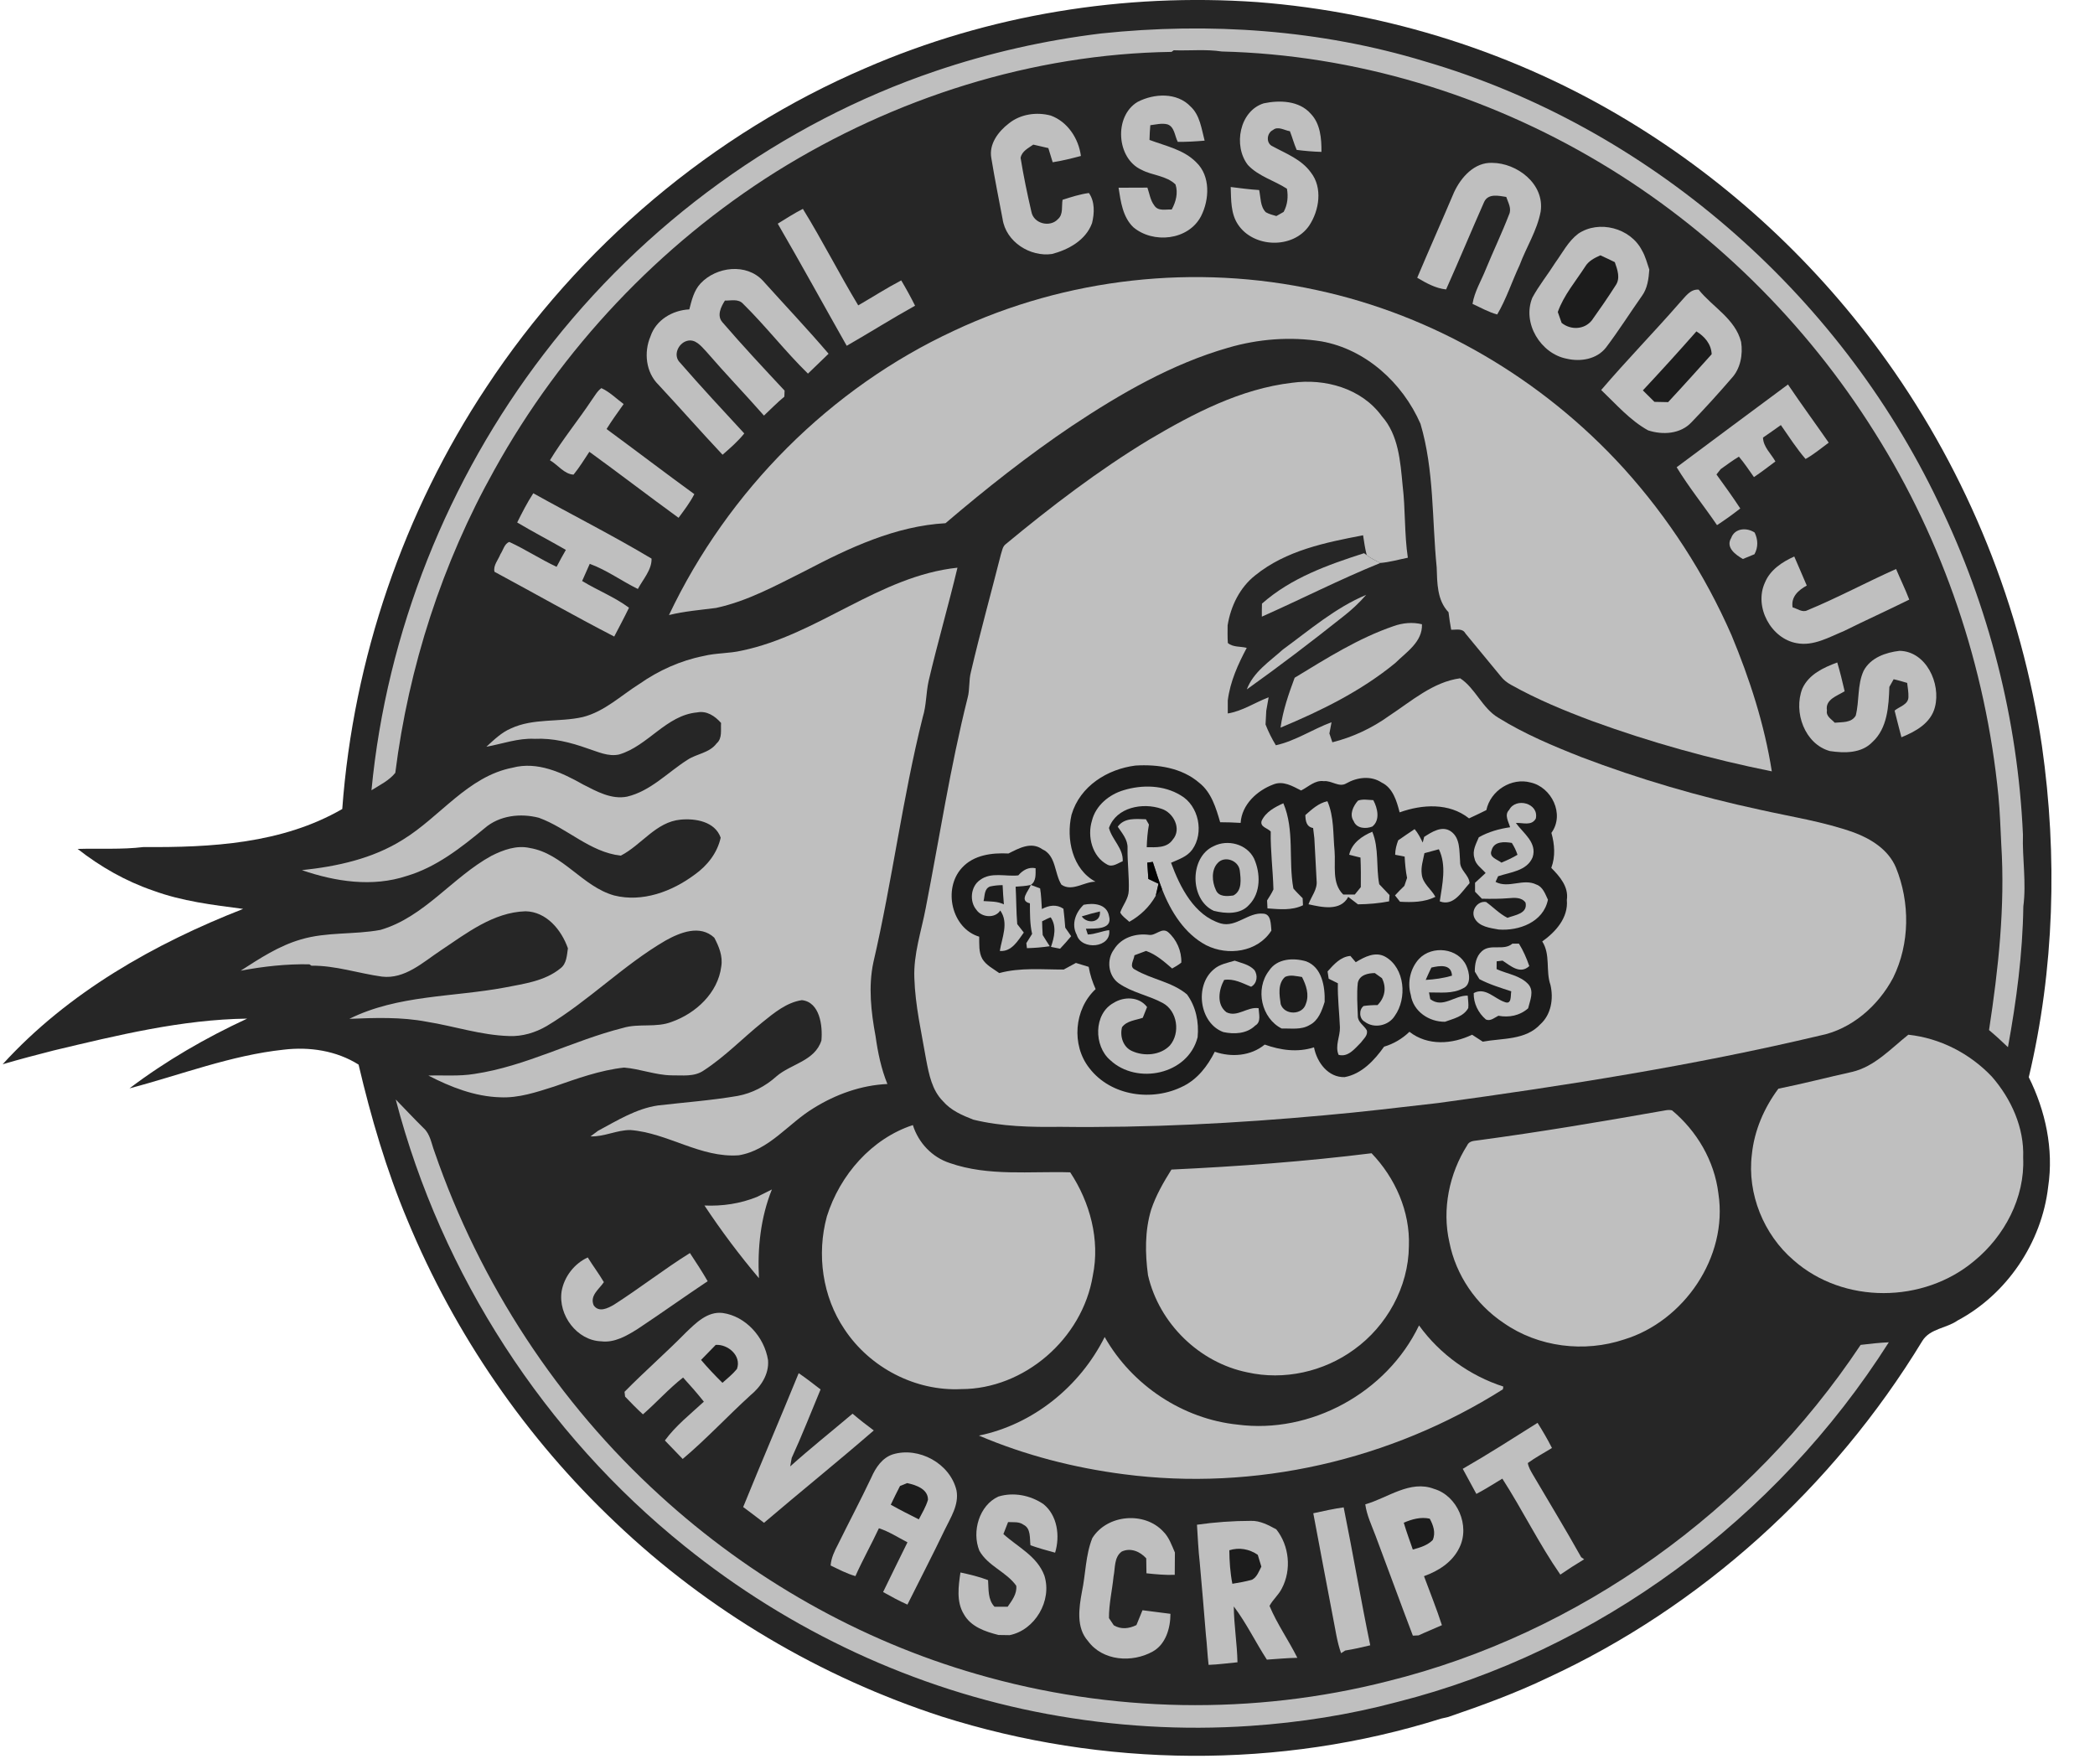 <svg width="38" height="32" viewBox="0 0 38 32" fill="none" xmlns="http://www.w3.org/2000/svg">
<g clip-path="url(#clip0_129393_199300)">
<path d="M15.704 1.233C17.935 0.264 20.391 -0.132 22.806 0.038C25.17 0.221 27.494 0.955 29.536 2.194C31.366 3.301 32.974 4.794 34.228 6.554C35.692 8.604 36.669 11.019 37.038 13.533C37.322 15.526 37.264 17.579 36.799 19.539C37.102 20.146 37.253 20.845 37.151 21.523C37.034 22.545 36.396 23.479 35.507 23.952C35.305 24.095 35.005 24.097 34.867 24.324C33.248 26.985 30.856 29.148 28.066 30.435C27.484 30.714 26.877 30.935 26.269 31.143L26.142 31.172C23.21 32.095 20.009 32.063 17.081 31.135C14.889 30.422 12.847 29.221 11.161 27.614C9.546 26.087 8.25 24.207 7.391 22.133C7.008 21.223 6.73 20.271 6.504 19.31C6.1 19.056 5.613 18.984 5.148 19.039C4.187 19.141 3.278 19.497 2.349 19.741C3.011 19.24 3.734 18.823 4.483 18.476C3.293 18.492 2.126 18.779 0.972 19.054C0.663 19.133 0.353 19.214 0.048 19.304C1.236 18 2.799 17.117 4.41 16.486C3.859 16.414 3.301 16.347 2.775 16.153C2.281 15.984 1.821 15.722 1.408 15.398C1.806 15.386 2.206 15.412 2.603 15.364C3.829 15.373 5.116 15.305 6.208 14.674C6.409 11.947 7.323 9.28 8.823 7.021C10.508 4.465 12.927 2.422 15.704 1.233Z" fill="black" fill-opacity="0.85"/>
<path d="M19.972 0.607C21.938 0.4 23.948 0.537 25.847 1.114C29.865 2.289 33.334 5.275 35.167 9.126C36.073 10.992 36.6 13.053 36.693 15.137C36.68 15.572 36.757 16.007 36.7 16.442C36.688 17.299 36.575 18.151 36.421 18.994C36.31 18.887 36.196 18.783 36.078 18.684C36.248 17.572 36.371 16.442 36.3 15.316C36.285 15.022 36.276 14.728 36.248 14.435C36.018 12.097 35.249 9.816 34.004 7.843C32.751 5.84 31.028 4.148 29.024 2.952C26.947 1.711 24.567 0.993 22.162 0.934C21.873 0.89 21.58 0.922 21.289 0.912L21.25 0.941C18.726 0.978 16.227 1.773 14.075 3.116C11.965 4.442 10.187 6.32 8.965 8.527C8.022 10.213 7.413 12.091 7.17 14.018C7.056 14.16 6.888 14.239 6.738 14.334C7.012 11.463 8.125 8.69 9.862 6.424C11.675 4.051 14.178 2.235 16.969 1.289C17.944 0.958 18.952 0.731 19.972 0.607Z" fill="#BFBFBF"/>
<path d="M20.635 1.848C20.933 1.694 21.348 1.671 21.596 1.933C21.766 2.09 21.793 2.337 21.85 2.551C21.688 2.565 21.525 2.575 21.363 2.573C21.307 2.468 21.305 2.3 21.177 2.256C21.074 2.229 20.968 2.259 20.865 2.271C20.857 2.36 20.852 2.449 20.85 2.538C21.143 2.649 21.472 2.712 21.701 2.947C21.958 3.195 21.938 3.62 21.785 3.921C21.555 4.363 20.913 4.424 20.555 4.12C20.364 3.934 20.328 3.657 20.289 3.405C20.463 3.405 20.637 3.405 20.812 3.403C20.85 3.511 20.865 3.633 20.937 3.727C21.008 3.837 21.145 3.794 21.253 3.8C21.329 3.662 21.372 3.5 21.322 3.346C21.154 3.183 20.904 3.186 20.706 3.08C20.249 2.875 20.201 2.105 20.635 1.848Z" fill="#BFBFBF"/>
<path d="M22.923 1.874C23.209 1.814 23.565 1.823 23.776 2.064C23.95 2.245 23.971 2.515 23.969 2.755C23.819 2.751 23.669 2.738 23.52 2.719C23.471 2.609 23.441 2.492 23.397 2.38C23.298 2.365 23.18 2.282 23.09 2.358C22.974 2.413 22.959 2.6 23.083 2.654C23.328 2.787 23.606 2.89 23.777 3.128C23.994 3.404 23.93 3.817 23.746 4.093C23.452 4.521 22.734 4.498 22.453 4.069C22.322 3.871 22.331 3.62 22.323 3.392C22.495 3.413 22.666 3.437 22.839 3.447C22.869 3.582 22.856 3.744 22.959 3.849C23.018 3.884 23.086 3.899 23.151 3.919C23.184 3.9 23.25 3.863 23.283 3.844C23.354 3.715 23.369 3.568 23.343 3.423C23.112 3.273 22.828 3.199 22.635 2.993C22.364 2.646 22.482 2.011 22.923 1.874ZM18.296 2.241C18.508 2.069 18.801 2.027 19.059 2.096C19.362 2.206 19.564 2.509 19.606 2.829C19.436 2.874 19.266 2.917 19.094 2.943C19.067 2.857 19.041 2.771 19.015 2.686C18.924 2.665 18.834 2.644 18.742 2.623C18.652 2.688 18.536 2.74 18.512 2.863C18.565 3.192 18.633 3.518 18.708 3.841C18.749 4.06 19.049 4.131 19.192 3.972C19.289 3.886 19.253 3.739 19.273 3.624C19.429 3.574 19.588 3.523 19.751 3.501C19.861 3.656 19.852 3.869 19.808 4.047C19.694 4.359 19.379 4.529 19.082 4.607C18.689 4.664 18.246 4.39 18.185 3.971C18.116 3.606 18.042 3.24 17.982 2.873C17.932 2.615 18.107 2.387 18.296 2.241ZM26.374 3.488C26.502 3.212 26.746 2.94 27.068 2.954C27.514 2.957 28.02 3.334 27.945 3.838C27.88 4.184 27.684 4.484 27.563 4.81C27.424 5.106 27.323 5.422 27.157 5.704C27 5.662 26.857 5.579 26.709 5.512C26.746 5.286 26.868 5.091 26.951 4.882C27.087 4.551 27.242 4.228 27.371 3.894C27.424 3.783 27.355 3.675 27.321 3.572C27.184 3.551 26.993 3.503 26.919 3.665C26.686 4.192 26.465 4.724 26.23 5.25C26.039 5.23 25.869 5.134 25.706 5.038C25.925 4.52 26.154 4.006 26.374 3.488Z" fill="#BFBFBF"/>
<path d="M14.107 4.057C14.257 3.965 14.406 3.868 14.563 3.789C14.916 4.361 15.22 4.964 15.567 5.539C15.828 5.388 16.081 5.225 16.347 5.086C16.436 5.236 16.52 5.389 16.598 5.545C16.179 5.777 15.774 6.034 15.358 6.272C14.94 5.534 14.533 4.79 14.107 4.057Z" fill="#BFBFBF"/>
<path d="M28.625 4.24C28.999 3.985 29.573 4.133 29.782 4.541C29.846 4.649 29.875 4.772 29.916 4.89C29.904 5.057 29.882 5.232 29.781 5.369C29.562 5.68 29.359 6.002 29.13 6.304C28.962 6.519 28.665 6.565 28.416 6.506C27.949 6.416 27.605 5.864 27.794 5.4C27.914 5.178 28.075 4.98 28.209 4.767C28.34 4.586 28.445 4.377 28.625 4.24Z" fill="#BFBFBF"/>
<path d="M28.751 4.838C28.813 4.733 28.922 4.679 29.028 4.631C29.116 4.671 29.203 4.712 29.29 4.755C29.337 4.889 29.396 5.048 29.304 5.178C29.167 5.393 29.022 5.603 28.874 5.81C28.738 5.982 28.489 5.99 28.325 5.856C28.302 5.79 28.279 5.725 28.256 5.659C28.365 5.353 28.578 5.106 28.751 4.838Z" fill="black" fill-opacity="0.85"/>
<path d="M12.707 5.141C12.994 4.835 13.539 4.769 13.838 5.092C14.234 5.533 14.643 5.964 15.029 6.416C14.903 6.535 14.781 6.659 14.655 6.777C14.243 6.375 13.889 5.914 13.478 5.51C13.392 5.415 13.259 5.455 13.149 5.452C13.078 5.564 12.999 5.722 13.101 5.842C13.466 6.266 13.849 6.676 14.231 7.085C14.229 7.121 14.228 7.158 14.227 7.195C14.097 7.301 13.98 7.423 13.857 7.538C13.513 7.147 13.152 6.772 12.812 6.378C12.717 6.278 12.613 6.139 12.458 6.184C12.3 6.23 12.202 6.45 12.336 6.579C12.715 7.015 13.108 7.438 13.5 7.862C13.384 8.007 13.245 8.127 13.106 8.248C12.713 7.83 12.333 7.397 11.942 6.977C11.715 6.754 11.675 6.39 11.799 6.101C11.9 5.799 12.203 5.626 12.503 5.612C12.546 5.445 12.587 5.269 12.707 5.141Z" fill="#BFBFBF"/>
<path d="M17.303 5.999C19.345 5.038 21.689 4.781 23.884 5.262C26.005 5.717 27.972 6.869 29.449 8.492C30.256 9.384 30.921 10.411 31.407 11.521C31.736 12.313 32.004 13.138 32.138 13.991C31.034 13.769 29.944 13.467 28.884 13.08C28.381 12.893 27.882 12.687 27.412 12.424C27.338 12.384 27.271 12.332 27.22 12.265C27.007 12.006 26.794 11.748 26.581 11.49C26.527 11.389 26.411 11.427 26.322 11.422C26.303 11.317 26.287 11.212 26.274 11.105C26.065 10.886 26.069 10.575 26.059 10.289C25.973 9.422 26.015 8.53 25.765 7.686C25.438 6.939 24.767 6.334 23.97 6.192C23.406 6.102 22.822 6.147 22.274 6.308C21.255 6.601 20.324 7.14 19.441 7.727C18.642 8.265 17.884 8.864 17.15 9.49C16.243 9.541 15.404 9.936 14.606 10.354C14.083 10.615 13.562 10.904 12.988 11.027C12.702 11.064 12.415 11.087 12.134 11.156C13.208 8.893 15.067 7.036 17.303 5.999Z" fill="#BFBFBF"/>
<path d="M30.47 5.488C30.567 5.388 30.652 5.243 30.81 5.253C31.064 5.571 31.473 5.78 31.581 6.202C31.617 6.432 31.568 6.69 31.407 6.862C31.172 7.134 30.931 7.401 30.681 7.659C30.481 7.875 30.155 7.892 29.894 7.806C29.566 7.625 29.314 7.332 29.043 7.074C29.505 6.533 30.002 6.025 30.47 5.488Z" fill="#BFBFBF"/>
<path d="M30.77 6.011C30.918 6.102 31.039 6.239 31.047 6.425C30.785 6.716 30.524 7.008 30.257 7.294C30.174 7.292 30.091 7.291 30.009 7.289C29.94 7.219 29.869 7.149 29.799 7.081C30.128 6.729 30.452 6.373 30.77 6.011Z" fill="black" fill-opacity="0.85"/>
<path d="M20.843 7.975C21.647 7.5 22.502 7.052 23.436 6.943C24.028 6.861 24.695 7.04 25.065 7.55C25.366 7.888 25.4 8.367 25.441 8.802C25.494 9.238 25.471 9.68 25.536 10.116C25.371 10.149 25.207 10.197 25.038 10.211C24.952 10.169 24.866 10.128 24.79 10.069C24.76 9.951 24.742 9.83 24.724 9.709C24.044 9.839 23.327 9.984 22.77 10.434C22.49 10.653 22.324 10.991 22.267 11.343C22.266 11.449 22.264 11.556 22.271 11.663C22.366 11.743 22.5 11.722 22.614 11.751C22.455 12.05 22.313 12.363 22.27 12.704V12.941C22.536 12.898 22.762 12.742 23.011 12.648C23 12.709 22.979 12.831 22.968 12.892C22.963 12.975 22.959 13.058 22.955 13.141C23.006 13.272 23.069 13.398 23.142 13.518C23.5 13.438 23.81 13.226 24.152 13.1L24.113 13.304C24.127 13.344 24.154 13.424 24.167 13.464C24.536 13.371 24.884 13.209 25.195 12.985C25.6 12.719 25.993 12.369 26.485 12.303C26.759 12.481 26.887 12.848 27.178 13.019C27.65 13.312 28.162 13.527 28.676 13.73C29.731 14.132 30.816 14.449 31.917 14.686C32.489 14.815 33.073 14.902 33.628 15.1C33.938 15.216 34.251 15.41 34.388 15.733C34.647 16.367 34.643 17.117 34.339 17.734C34.066 18.25 33.579 18.672 33.009 18.784C30.726 19.326 28.406 19.69 26.086 20.007C25.396 20.085 24.708 20.17 24.017 20.23C22.423 20.376 20.823 20.459 19.222 20.439C18.697 20.446 18.168 20.434 17.656 20.309C17.455 20.231 17.249 20.143 17.104 19.974C16.906 19.776 16.85 19.488 16.799 19.221C16.715 18.731 16.601 18.243 16.585 17.743C16.567 17.309 16.711 16.894 16.791 16.472C17.04 15.2 17.235 13.916 17.551 12.658C17.593 12.505 17.57 12.342 17.611 12.188C17.778 11.473 17.975 10.765 18.155 10.054C18.176 9.993 18.184 9.919 18.235 9.876C19.065 9.188 19.924 8.532 20.843 7.975Z" fill="#BFBFBF"/>
<path d="M30.412 8.475C31.085 7.975 31.756 7.472 32.431 6.974C32.671 7.33 32.925 7.676 33.17 8.029C33.031 8.13 32.9 8.243 32.75 8.325C32.585 8.133 32.447 7.918 32.302 7.71C32.195 7.787 32.087 7.862 31.978 7.937C31.984 8.11 32.124 8.227 32.203 8.37C32.075 8.467 31.946 8.564 31.814 8.654C31.725 8.528 31.64 8.4 31.541 8.283C31.426 8.352 31.319 8.432 31.211 8.509L31.134 8.606C31.281 8.809 31.428 9.012 31.566 9.223C31.429 9.329 31.289 9.431 31.144 9.525C30.904 9.172 30.634 8.84 30.412 8.475Z" fill="#BFBFBF"/>
<path d="M10.733 7.256C10.788 7.181 10.832 7.095 10.908 7.04C11.058 7.108 11.178 7.23 11.312 7.329C11.207 7.478 11.099 7.625 11.002 7.782C11.534 8.173 12.06 8.574 12.594 8.963C12.515 9.117 12.41 9.254 12.308 9.392C11.765 8.998 11.233 8.588 10.69 8.195C10.597 8.335 10.509 8.48 10.403 8.609C10.234 8.6 10.117 8.43 9.975 8.348C10.205 7.968 10.488 7.625 10.733 7.256Z" fill="#BFBFBF"/>
<path d="M9.381 9.477C9.471 9.296 9.563 9.116 9.673 8.947C10.386 9.345 11.117 9.713 11.818 10.132C11.826 10.332 11.661 10.511 11.57 10.683C11.275 10.539 11.005 10.339 10.697 10.227C10.651 10.33 10.604 10.434 10.559 10.538C10.837 10.708 11.145 10.827 11.409 11.023C11.324 11.2 11.231 11.372 11.141 11.546C10.41 11.168 9.693 10.761 8.969 10.371C8.942 10.258 9.037 10.155 9.076 10.054C9.127 9.979 9.148 9.862 9.238 9.83C9.531 9.964 9.803 10.145 10.096 10.281C10.15 10.178 10.205 10.075 10.264 9.974C9.971 9.805 9.671 9.65 9.381 9.477Z" fill="#BFBFBF"/>
<path d="M31.401 9.758C31.466 9.576 31.687 9.565 31.827 9.66C31.888 9.789 31.893 9.926 31.823 10.053C31.753 10.081 31.683 10.11 31.613 10.139C31.485 10.065 31.295 9.932 31.401 9.758Z" fill="#BFBFBF"/>
<path d="M22.89 10.949C23.419 10.481 24.086 10.245 24.742 10.034L24.79 10.069C24.866 10.128 24.952 10.169 25.038 10.211C24.309 10.506 23.607 10.866 22.888 11.185C22.887 11.105 22.888 11.028 22.89 10.949Z" fill="#BFBFBF"/>
<path d="M32.013 10.567C32.109 10.334 32.328 10.192 32.545 10.094C32.62 10.27 32.698 10.444 32.772 10.621C32.622 10.703 32.482 10.825 32.515 11.017C32.601 11.039 32.692 11.117 32.784 11.069C33.33 10.844 33.852 10.561 34.392 10.321C34.47 10.507 34.559 10.687 34.631 10.876C34.238 11.071 33.839 11.251 33.446 11.446C33.174 11.558 32.893 11.724 32.59 11.666C32.126 11.586 31.81 11.009 32.013 10.567Z" fill="#BFBFBF"/>
<path d="M13.455 11.801C14.835 11.515 15.95 10.447 17.367 10.297C17.203 10.984 17.005 11.663 16.844 12.351C16.796 12.567 16.804 12.793 16.738 13.005C16.37 14.473 16.184 15.983 15.841 17.458C15.748 17.9 15.8 18.358 15.882 18.799C15.923 19.093 15.984 19.387 16.096 19.662C15.623 19.683 15.159 19.849 14.757 20.1C14.298 20.377 13.954 20.864 13.4 20.955C12.707 21.006 12.112 20.549 11.434 20.497C11.188 20.495 10.959 20.622 10.711 20.612C10.756 20.577 10.802 20.544 10.847 20.511C11.194 20.325 11.539 20.109 11.934 20.051C12.416 19.995 12.902 19.96 13.381 19.878C13.643 19.829 13.884 19.703 14.084 19.523C14.347 19.296 14.779 19.247 14.899 18.873C14.924 18.606 14.87 18.176 14.545 18.141C14.268 18.182 14.04 18.372 13.827 18.544C13.471 18.831 13.15 19.166 12.767 19.415C12.594 19.537 12.376 19.502 12.179 19.505C11.887 19.5 11.609 19.387 11.32 19.364C10.882 19.412 10.463 19.565 10.049 19.709C9.73 19.81 9.406 19.92 9.069 19.903C8.611 19.889 8.175 19.718 7.77 19.509C8.049 19.5 8.33 19.525 8.606 19.479C9.541 19.34 10.388 18.875 11.299 18.645C11.59 18.557 11.903 18.647 12.189 18.533C12.619 18.38 13.024 18.011 13.083 17.528C13.113 17.341 13.04 17.167 12.956 17.008C12.697 16.767 12.338 16.912 12.072 17.06C11.306 17.506 10.676 18.157 9.916 18.611C9.71 18.731 9.474 18.802 9.236 18.792C8.727 18.778 8.238 18.612 7.737 18.532C7.275 18.444 6.804 18.461 6.337 18.48C7.216 18.043 8.22 18.088 9.162 17.911C9.507 17.843 9.883 17.796 10.166 17.564C10.278 17.481 10.282 17.328 10.301 17.201C10.182 16.861 9.908 16.536 9.532 16.529C8.949 16.547 8.464 16.926 7.995 17.239C7.671 17.454 7.343 17.764 6.927 17.714C6.5 17.655 6.084 17.511 5.649 17.516L5.612 17.491C5.193 17.483 4.776 17.529 4.365 17.607C4.711 17.385 5.061 17.154 5.458 17.04C5.927 16.9 6.424 16.956 6.9 16.867C7.695 16.637 8.207 15.909 8.918 15.521C9.13 15.415 9.371 15.327 9.609 15.381C10.209 15.48 10.565 16.081 11.139 16.242C11.652 16.371 12.188 16.172 12.602 15.863C12.827 15.703 13.011 15.473 13.072 15.194C12.969 14.899 12.61 14.841 12.344 14.867C11.898 14.908 11.636 15.327 11.26 15.52C10.699 15.457 10.289 15.019 9.774 14.833C9.443 14.747 9.059 14.789 8.791 15.022C8.363 15.375 7.915 15.729 7.379 15.888C6.756 16.095 6.084 15.992 5.476 15.783C6.112 15.716 6.757 15.577 7.308 15.23C7.983 14.817 8.486 14.082 9.296 13.925C9.747 13.805 10.192 14.012 10.579 14.231C10.824 14.356 11.09 14.505 11.373 14.45C11.799 14.35 12.108 14.012 12.468 13.783C12.638 13.67 12.868 13.659 12.998 13.484C13.106 13.391 13.07 13.239 13.079 13.113C12.968 12.987 12.818 12.887 12.645 12.922C12.084 12.972 11.752 13.532 11.23 13.685C11.032 13.729 10.843 13.635 10.658 13.576C10.35 13.466 10.028 13.385 9.7 13.401C9.399 13.385 9.114 13.492 8.822 13.545C8.959 13.42 9.095 13.286 9.267 13.213C9.677 13.022 10.141 13.104 10.571 13.006C10.962 12.908 11.262 12.616 11.598 12.405C11.948 12.16 12.343 11.982 12.76 11.899C12.988 11.842 13.226 11.855 13.455 11.801Z" fill="#BFBFBF"/>
<path d="M23.271 11.78C23.757 11.425 24.224 11.022 24.78 10.79C24.654 10.936 24.513 11.066 24.363 11.183C23.79 11.638 23.21 12.081 22.615 12.505C22.734 12.187 23.032 11.996 23.271 11.78Z" fill="#BFBFBF"/>
<path d="M25.277 11.357C25.442 11.298 25.62 11.281 25.792 11.323C25.805 11.643 25.506 11.83 25.307 12.027C24.685 12.537 23.96 12.893 23.227 13.198C23.27 12.885 23.374 12.587 23.483 12.293C24.06 11.943 24.637 11.576 25.277 11.357Z" fill="#BFBFBF"/>
<path d="M33.803 12.168C33.929 11.928 34.206 11.834 34.454 11.805C34.935 11.812 35.208 12.395 35.097 12.825C35.022 13.12 34.743 13.269 34.489 13.373C34.446 13.212 34.406 13.05 34.365 12.889C34.453 12.814 34.616 12.782 34.616 12.64C34.619 12.555 34.602 12.471 34.593 12.387C34.511 12.362 34.43 12.339 34.348 12.32L34.27 12.459C34.258 12.808 34.236 13.209 33.963 13.459C33.763 13.668 33.452 13.662 33.191 13.623C32.736 13.498 32.526 12.917 32.691 12.491C32.808 12.231 33.077 12.108 33.325 12.016C33.376 12.188 33.419 12.363 33.459 12.538C33.329 12.621 33.102 12.684 33.138 12.887C33.117 12.993 33.22 13.043 33.279 13.109C33.41 13.095 33.581 13.116 33.66 12.98C33.728 12.714 33.686 12.422 33.803 12.168Z" fill="#BFBFBF"/>
<path d="M19.436 14.778C19.59 14.255 20.09 13.95 20.595 13.886C20.998 13.861 21.436 13.925 21.754 14.2C21.973 14.373 22.056 14.654 22.132 14.914C22.255 14.914 22.38 14.918 22.503 14.926C22.524 14.592 22.803 14.339 23.093 14.23C23.273 14.155 23.444 14.259 23.6 14.338C23.734 14.272 23.852 14.146 24.013 14.169C24.151 14.153 24.289 14.289 24.42 14.209C24.615 14.098 24.866 14.064 25.061 14.194C25.265 14.291 25.334 14.529 25.387 14.735C25.796 14.588 26.285 14.557 26.646 14.844C26.752 14.796 26.856 14.745 26.96 14.694C27.036 14.335 27.42 14.1 27.762 14.193C28.141 14.276 28.387 14.767 28.14 15.107C28.199 15.315 28.215 15.536 28.138 15.742C28.291 15.897 28.456 16.084 28.42 16.324C28.449 16.648 28.215 16.905 27.974 17.076C28.128 17.317 28.033 17.607 28.123 17.865C28.181 18.114 28.136 18.401 27.941 18.577C27.673 18.871 27.248 18.828 26.895 18.894C26.83 18.851 26.765 18.809 26.701 18.768C26.341 18.942 25.896 18.974 25.565 18.715C25.435 18.841 25.277 18.934 25.105 18.985C24.929 19.233 24.698 19.481 24.39 19.537C24.094 19.547 23.887 19.273 23.834 18.997C23.536 19.093 23.23 19.05 22.94 18.947C22.686 19.156 22.334 19.181 22.034 19.077C21.905 19.334 21.724 19.571 21.465 19.7C20.914 19.983 20.156 19.889 19.76 19.375C19.429 18.957 19.483 18.302 19.873 17.941C19.815 17.812 19.771 17.677 19.747 17.537C19.669 17.513 19.591 17.489 19.515 17.466C19.441 17.506 19.367 17.545 19.294 17.586C18.903 17.587 18.508 17.546 18.125 17.65C18.017 17.571 17.888 17.51 17.817 17.391C17.75 17.268 17.764 17.124 17.761 16.99C17.261 16.84 17.099 16.123 17.446 15.743C17.661 15.505 17.994 15.466 18.292 15.481C18.481 15.386 18.704 15.26 18.906 15.404C19.159 15.518 19.123 15.841 19.253 16.047C19.446 16.179 19.662 15.993 19.87 15.992C19.451 15.768 19.334 15.219 19.436 14.778Z" fill="black" fill-opacity="0.85"/>
<path d="M20.381 14.333C20.719 14.23 21.107 14.238 21.416 14.426C21.742 14.612 21.847 15.105 21.624 15.413C21.531 15.54 21.376 15.589 21.241 15.649C21.406 16.097 21.662 16.605 22.143 16.75C22.421 16.827 22.64 16.545 22.91 16.572C23.06 16.576 23.049 16.769 23.061 16.879C22.811 17.273 22.269 17.342 21.879 17.145C21.488 16.939 21.236 16.536 21.078 16.128C21.015 15.965 20.964 15.799 20.91 15.633C20.885 15.637 20.834 15.643 20.81 15.647C20.816 15.745 20.822 15.844 20.829 15.943C20.89 15.971 20.951 16 21.013 16.029C20.997 16.102 20.98 16.175 20.963 16.248C20.851 16.449 20.681 16.61 20.484 16.72C20.427 16.665 20.356 16.623 20.319 16.551C20.366 16.416 20.47 16.303 20.474 16.153C20.483 15.896 20.447 15.64 20.452 15.383C20.458 15.23 20.352 15.112 20.274 14.995C20.396 14.826 20.604 14.856 20.785 14.86C20.803 14.892 20.821 14.924 20.84 14.956C20.815 15.092 20.804 15.229 20.8 15.367C20.964 15.367 21.165 15.388 21.272 15.229C21.441 15.036 21.284 14.737 21.067 14.67C20.732 14.553 20.249 14.638 20.115 15.018C20.171 15.233 20.378 15.388 20.364 15.622C20.275 15.656 20.181 15.736 20.084 15.682C19.811 15.537 19.718 15.172 19.806 14.886C19.875 14.608 20.12 14.41 20.381 14.333Z" fill="#BFBFBF"/>
<path d="M24.632 14.522C24.721 14.489 24.817 14.511 24.909 14.513C24.987 14.656 25.038 14.876 24.892 14.992C24.777 15.038 24.607 15.03 24.554 14.895C24.47 14.772 24.546 14.619 24.632 14.522Z" fill="#BFBFBF"/>
<path d="M22.884 14.889C22.959 14.726 23.125 14.639 23.278 14.57C23.485 15.056 23.366 15.606 23.46 16.116C23.512 16.178 23.571 16.234 23.628 16.292C23.63 16.324 23.633 16.388 23.634 16.42C23.433 16.518 23.205 16.492 22.99 16.477C22.988 16.441 22.985 16.368 22.983 16.332C23.024 16.267 23.066 16.203 23.098 16.133C23.089 15.783 23.043 15.434 23.049 15.083C22.994 15.019 22.85 15.002 22.884 14.889ZM23.677 14.784C23.796 14.679 23.918 14.566 24.077 14.533C24.2 14.815 24.178 15.132 24.207 15.434C24.229 15.701 24.153 16.019 24.364 16.225H24.574C24.602 16.191 24.656 16.124 24.683 16.091C24.685 15.912 24.685 15.733 24.677 15.555C24.626 15.542 24.523 15.517 24.472 15.504C24.52 15.29 24.706 15.164 24.891 15.086C25.016 15.387 24.957 15.723 25.017 16.038C25.079 16.103 25.142 16.169 25.204 16.235C25.202 16.264 25.198 16.321 25.196 16.349C25.01 16.385 24.821 16.401 24.631 16.403C24.573 16.357 24.514 16.314 24.455 16.268C24.314 16.536 23.97 16.454 23.734 16.402C23.784 16.259 23.9 16.133 23.881 15.972C23.87 15.716 23.852 15.459 23.84 15.203C23.832 15.141 23.824 15.08 23.818 15.019C23.695 14.997 23.68 14.89 23.677 14.784Z" fill="#BFBFBF"/>
<path d="M27.374 14.69C27.493 14.458 27.919 14.567 27.857 14.848C27.779 14.987 27.619 14.919 27.495 14.927C27.629 15.113 27.886 15.283 27.799 15.55C27.696 15.799 27.394 15.819 27.173 15.894C27.162 15.919 27.139 15.97 27.127 15.996C27.365 16.122 27.629 15.925 27.869 16.045C27.985 16.086 28.028 16.215 28.077 16.319C27.995 16.729 27.547 16.888 27.184 16.86C27.03 16.832 26.826 16.81 26.746 16.653C26.674 16.509 26.806 16.334 26.956 16.361C27.086 16.455 27.198 16.575 27.343 16.648C27.475 16.597 27.714 16.574 27.671 16.372C27.599 16.27 27.466 16.283 27.36 16.292C27.2 16.305 27.039 16.305 26.879 16.301C26.837 16.258 26.796 16.216 26.755 16.174C26.755 16.119 26.755 16.065 26.755 16.012C26.818 15.952 26.882 15.893 26.947 15.835C26.874 15.749 26.762 15.682 26.743 15.562C26.701 15.428 26.775 15.304 26.824 15.186C27 15.088 27.193 15.033 27.391 15.005C27.363 14.904 27.281 14.78 27.374 14.69Z" fill="#BFBFBF"/>
<path d="M25.832 15.18C25.971 15.09 26.156 14.969 26.317 15.08C26.491 15.202 26.467 15.438 26.484 15.626C26.477 15.786 26.645 15.864 26.656 16.019C26.511 16.177 26.366 16.444 26.115 16.349C26.161 16.038 26.242 15.7 26.099 15.404C26.011 15.427 25.925 15.452 25.837 15.475C25.814 15.599 25.77 15.725 25.788 15.854C25.803 16.026 25.959 16.124 26.036 16.267C25.835 16.367 25.611 16.368 25.394 16.356L25.303 16.241C25.358 16.182 25.414 16.124 25.473 16.068C25.489 16.02 25.506 15.973 25.522 15.924C25.496 15.796 25.485 15.667 25.478 15.537L25.306 15.504C25.307 15.413 25.329 15.326 25.361 15.242C25.46 15.174 25.558 15.105 25.659 15.039C25.721 15.111 25.764 15.196 25.806 15.283C25.812 15.257 25.825 15.206 25.832 15.18Z" fill="#BFBFBF"/>
<path d="M27.055 15.424C27.099 15.255 27.29 15.267 27.422 15.289C27.465 15.356 27.5 15.428 27.525 15.504C27.432 15.561 27.333 15.605 27.233 15.647C27.163 15.588 27 15.553 27.055 15.424Z" fill="black" fill-opacity="0.85"/>
<path d="M22.014 15.348C22.267 15.22 22.614 15.307 22.746 15.572C22.866 15.839 22.872 16.196 22.656 16.413C22.497 16.593 22.226 16.573 22.017 16.521C21.577 16.323 21.572 15.547 22.014 15.348Z" fill="#BFBFBF"/>
<path d="M20.81 15.647C20.835 15.643 20.886 15.637 20.91 15.633C20.964 15.799 21.015 15.966 21.078 16.128C21.039 16.168 21 16.208 20.963 16.248C20.981 16.175 20.997 16.102 21.013 16.029C20.951 16 20.89 15.971 20.829 15.943C20.822 15.844 20.816 15.745 20.81 15.647Z" fill="black" fill-opacity="0.85"/>
<path d="M22.085 15.656C22.209 15.514 22.466 15.605 22.488 15.791C22.506 15.945 22.535 16.156 22.372 16.242C22.259 16.258 22.106 16.273 22.053 16.141C21.983 15.994 21.969 15.779 22.085 15.656Z" fill="black" fill-opacity="0.85"/>
<path d="M18.47 15.878C18.553 15.783 18.656 15.722 18.784 15.748C18.783 15.855 18.799 15.983 18.697 16.051C18.606 16.073 18.513 16.075 18.422 16.083C18.435 16.309 18.432 16.536 18.451 16.762C18.49 16.812 18.53 16.863 18.57 16.915C18.461 17.066 18.349 17.266 18.135 17.249C18.173 17.008 18.302 16.738 18.143 16.515C18.049 16.664 17.804 16.642 17.711 16.503C17.579 16.349 17.607 16.076 17.777 15.961C17.977 15.811 18.241 15.903 18.47 15.878Z" fill="#BFBFBF"/>
<path d="M17.84 16.344C17.865 16.248 17.849 16.12 17.959 16.079C18.034 16.063 18.109 16.055 18.186 16.055C18.191 16.171 18.199 16.287 18.209 16.404C18.093 16.346 17.965 16.353 17.84 16.344Z" fill="black" fill-opacity="0.85"/>
<path d="M18.697 16.051C18.739 16.067 18.823 16.098 18.866 16.114C18.887 16.237 18.889 16.363 18.898 16.488C19.027 16.421 19.161 16.397 19.289 16.483C19.302 16.597 19.314 16.712 19.322 16.826C19.358 16.877 19.393 16.929 19.429 16.981C19.365 17.059 19.298 17.134 19.228 17.208L19.063 17.175C19.123 17.002 19.17 16.802 19.058 16.639C19.004 16.658 18.953 16.685 18.902 16.711C18.904 16.793 18.907 16.877 18.913 16.96C18.954 17.028 18.997 17.096 19.041 17.163C18.904 17.183 18.766 17.195 18.627 17.198C18.624 17.176 18.619 17.13 18.616 17.107C18.651 17.051 18.687 16.996 18.721 16.939C18.679 16.758 18.682 16.57 18.681 16.385C18.476 16.336 18.658 16.165 18.697 16.051Z" fill="#BFBFBF"/>
<path d="M19.656 16.411C19.832 16.375 20.075 16.391 20.116 16.615C20.186 16.871 19.853 16.839 19.697 16.846C19.705 16.872 19.722 16.924 19.731 16.95C19.864 16.947 19.987 16.887 20.119 16.871C20.163 17.195 19.616 17.244 19.531 16.957C19.427 16.764 19.51 16.55 19.656 16.411Z" fill="#BFBFBF"/>
<path d="M19.621 16.622C19.73 16.588 19.839 16.558 19.951 16.532C19.971 16.741 19.718 16.762 19.621 16.622Z" fill="black" fill-opacity="0.85"/>
<path d="M20.843 16.957C20.963 16.975 21.072 16.816 21.186 16.906C21.341 17.039 21.435 17.252 21.427 17.46C21.376 17.503 21.318 17.534 21.261 17.567C21.116 17.442 20.97 17.312 20.788 17.248C20.718 17.274 20.648 17.3 20.577 17.327C20.568 17.416 20.472 17.535 20.589 17.588C20.889 17.766 21.255 17.806 21.53 18.037C21.693 18.26 21.749 18.539 21.723 18.813C21.55 19.496 20.619 19.681 20.138 19.229C19.838 18.975 19.835 18.391 20.197 18.192C20.386 18.072 20.662 18.074 20.806 18.266C20.779 18.331 20.753 18.396 20.728 18.461C20.599 18.506 20.441 18.513 20.352 18.631C20.308 18.799 20.374 18.998 20.538 19.066C20.755 19.164 21.049 19.142 21.22 18.963C21.414 18.736 21.356 18.338 21.093 18.194C20.835 18.053 20.535 18.005 20.291 17.834C20.1 17.698 20.067 17.407 20.206 17.221C20.339 17.003 20.604 16.924 20.843 16.957Z" fill="#BFBFBF"/>
<path d="M26.878 17.254C27.035 17.11 27.272 17.254 27.433 17.116C27.462 17.116 27.522 17.116 27.551 17.116C27.63 17.243 27.69 17.381 27.739 17.523C27.572 17.678 27.402 17.52 27.254 17.424C27.228 17.428 27.173 17.434 27.147 17.437C27.146 17.483 27.146 17.53 27.146 17.578C27.336 17.666 27.568 17.689 27.719 17.85C27.833 17.976 27.752 18.146 27.718 18.289C27.566 18.423 27.372 18.46 27.178 18.424C27.108 18.459 27.034 18.528 26.952 18.492C26.814 18.374 26.726 18.199 26.731 18.013C26.941 17.9 27.102 18.11 27.289 18.174C27.426 18.231 27.396 18.057 27.412 17.981C27.216 17.916 27.018 17.857 26.834 17.76L26.751 17.623C26.749 17.489 26.775 17.346 26.878 17.254Z" fill="#BFBFBF"/>
<path d="M24.591 17.453C24.751 17.356 24.948 17.251 25.131 17.356C25.483 17.56 25.526 18.109 25.299 18.426C25.186 18.608 24.92 18.662 24.752 18.531C24.653 18.479 24.645 18.313 24.734 18.247C24.816 18.235 24.9 18.23 24.985 18.231C25.12 18.098 25.154 17.913 25.066 17.742L24.937 17.65C24.814 17.651 24.657 17.683 24.628 17.83C24.607 18.028 24.622 18.228 24.629 18.427C24.626 18.541 24.74 18.597 24.791 18.687C24.818 18.78 24.731 18.843 24.685 18.91C24.574 19.02 24.455 19.18 24.28 19.133C24.21 18.97 24.309 18.801 24.304 18.634C24.294 18.367 24.26 18.102 24.267 17.835C24.211 17.807 24.155 17.78 24.1 17.752C24.095 17.719 24.084 17.653 24.08 17.62C24.193 17.494 24.316 17.353 24.494 17.339C24.518 17.368 24.567 17.425 24.591 17.453Z" fill="#BFBFBF"/>
<path d="M25.742 17.389C25.978 17.144 26.448 17.191 26.597 17.516C26.655 17.642 26.692 17.86 26.537 17.927C26.345 18.03 26.127 17.999 25.92 18.001C25.925 18.031 25.937 18.093 25.943 18.123C26.171 18.296 26.384 18.051 26.622 18.059C26.626 18.133 26.641 18.209 26.632 18.284C26.547 18.44 26.361 18.477 26.21 18.533C25.923 18.537 25.634 18.348 25.589 18.044C25.523 17.817 25.582 17.561 25.742 17.389Z" fill="#BFBFBF"/>
<path d="M23.016 17.61C23.161 17.383 23.464 17.369 23.694 17.438C23.98 17.547 24.036 17.898 24.027 18.172C23.977 18.333 23.913 18.514 23.753 18.593C23.599 18.685 23.417 18.65 23.248 18.656C22.879 18.47 22.763 17.94 23.016 17.61Z" fill="#BFBFBF"/>
<path d="M22.013 17.585C22.12 17.488 22.264 17.465 22.396 17.425C22.518 17.469 22.658 17.494 22.751 17.593C22.821 17.69 22.803 17.839 22.693 17.898C22.536 17.833 22.38 17.746 22.204 17.774C22.106 17.953 22.062 18.22 22.245 18.36C22.441 18.459 22.626 18.255 22.829 18.287C22.833 18.393 22.881 18.537 22.768 18.602C22.614 18.753 22.385 18.762 22.189 18.72C21.755 18.559 21.664 17.88 22.013 17.585Z" fill="#BFBFBF"/>
<path d="M25.963 17.55C26.11 17.516 26.326 17.479 26.337 17.697C26.181 17.743 26.021 17.765 25.86 17.774C25.893 17.698 25.927 17.624 25.963 17.55Z" fill="black" fill-opacity="0.85"/>
<path d="M23.308 17.72C23.406 17.674 23.514 17.707 23.616 17.721C23.692 17.87 23.752 18.043 23.686 18.209C23.626 18.415 23.298 18.419 23.23 18.214C23.206 18.05 23.172 17.844 23.308 17.72Z" fill="black" fill-opacity="0.85"/>
<path d="M33.596 19.442C34.003 19.346 34.299 19.018 34.614 18.768C35.186 18.829 35.729 19.106 36.129 19.528C36.478 19.928 36.719 20.453 36.697 20.999C36.73 21.725 36.356 22.423 35.812 22.869C34.892 23.644 33.438 23.66 32.53 22.856C31.993 22.395 31.688 21.655 31.776 20.94C31.82 20.505 31.999 20.093 32.257 19.747C32.705 19.657 33.149 19.541 33.596 19.442Z" fill="#BFBFBF"/>
<path d="M7.178 19.943C7.346 20.115 7.51 20.291 7.681 20.46C7.805 20.569 7.825 20.745 7.882 20.893C8.705 23.281 10.125 25.447 11.972 27.127C13.618 28.631 15.595 29.755 17.719 30.366C20.138 31.068 22.736 31.116 25.177 30.493C28.637 29.634 31.744 27.407 33.749 24.394C33.919 24.373 34.089 24.355 34.26 24.347C32.22 27.56 28.977 29.952 25.345 30.871C24.472 31.104 23.576 31.244 22.677 31.305C21.446 31.389 20.205 31.313 18.991 31.088C16.6 30.645 14.323 29.583 12.415 28.042C9.886 26.009 8.009 23.13 7.178 19.943Z" fill="#BFBFBF"/>
<path d="M30.104 20.158C30.177 20.149 30.253 20.121 30.328 20.14C30.777 20.514 31.097 21.054 31.169 21.648C31.347 22.807 30.536 23.967 29.462 24.295C28.738 24.537 27.905 24.438 27.272 23.995C26.776 23.664 26.408 23.131 26.29 22.534C26.152 21.935 26.288 21.284 26.614 20.772C26.654 20.684 26.758 20.695 26.836 20.68C27.929 20.533 29.017 20.35 30.104 20.158ZM14.998 22.064C15.235 21.309 15.813 20.651 16.558 20.407C16.66 20.732 16.91 20.993 17.229 21.096C17.93 21.34 18.685 21.242 19.412 21.264C19.77 21.806 19.956 22.488 19.822 23.137C19.633 24.29 18.57 25.197 17.435 25.196C16.609 25.237 15.781 24.812 15.317 24.11C14.918 23.521 14.81 22.753 14.998 22.064ZM21.248 21.214C22.461 21.157 23.673 21.068 24.878 20.918C25.305 21.362 25.579 21.973 25.555 22.604C25.548 23.347 25.15 24.055 24.563 24.477C24.01 24.882 23.289 25.042 22.624 24.892C21.761 24.717 21.027 24.013 20.823 23.131C20.77 22.736 20.764 22.326 20.88 21.942C20.967 21.681 21.104 21.444 21.248 21.214Z" fill="#BFBFBF"/>
<path d="M13.73 21.71C13.819 21.664 13.91 21.62 14.001 21.575C13.796 22.084 13.738 22.639 13.766 23.184C13.412 22.765 13.082 22.325 12.778 21.866C13.103 21.88 13.426 21.833 13.73 21.71Z" fill="#BFBFBF"/>
<path d="M11.135 23.666C11.603 23.367 12.043 23.022 12.514 22.728C12.625 22.895 12.735 23.064 12.836 23.239C12.411 23.523 11.995 23.82 11.569 24.103C11.369 24.229 11.146 24.36 10.902 24.329C10.467 24.314 10.12 23.855 10.187 23.42C10.235 23.153 10.42 22.918 10.661 22.808C10.755 22.96 10.863 23.102 10.953 23.256C10.868 23.384 10.692 23.5 10.769 23.677C10.862 23.812 11.025 23.73 11.135 23.666Z" fill="#BFBFBF"/>
<path d="M12.441 24.17C12.624 23.994 12.833 23.783 13.107 23.815C13.524 23.873 13.865 24.25 13.931 24.671C13.952 24.929 13.798 25.156 13.61 25.31C13.195 25.688 12.812 26.102 12.383 26.463C12.275 26.351 12.167 26.24 12.06 26.128C12.257 25.858 12.524 25.649 12.767 25.424C12.647 25.273 12.52 25.128 12.39 24.986C12.13 25.189 11.91 25.438 11.662 25.654C11.549 25.551 11.443 25.442 11.338 25.332C11.335 25.31 11.331 25.267 11.328 25.245C11.69 24.877 12.079 24.538 12.441 24.17Z" fill="#BFBFBF"/>
<path d="M22.447 25.84C23.766 26.014 25.15 25.268 25.739 24.041C26.117 24.565 26.663 24.954 27.268 25.15C27.267 25.162 27.262 25.188 27.26 25.2C25.222 26.489 22.759 27.052 20.383 26.74C19.483 26.624 18.594 26.396 17.756 26.039C18.73 25.84 19.585 25.156 20.037 24.251C20.536 25.132 21.46 25.738 22.447 25.84Z" fill="#BFBFBF"/>
<path d="M12.982 24.394C13.202 24.379 13.455 24.59 13.367 24.831C13.29 24.925 13.194 25.002 13.104 25.082C12.969 24.949 12.839 24.812 12.716 24.667C12.804 24.576 12.893 24.485 12.982 24.394Z" fill="black" fill-opacity="0.85"/>
<path d="M14.487 24.907C14.623 24.999 14.753 25.102 14.884 25.202C14.711 25.617 14.547 26.037 14.36 26.445C14.354 26.484 14.34 26.56 14.333 26.598C14.701 26.268 15.087 25.961 15.464 25.642C15.589 25.748 15.718 25.849 15.849 25.946C15.194 26.514 14.518 27.058 13.858 27.621C13.733 27.524 13.607 27.429 13.48 27.335C13.81 26.523 14.156 25.718 14.487 24.907Z" fill="#BFBFBF"/>
<path d="M26.532 26.642C26.992 26.378 27.439 26.091 27.889 25.808C27.982 25.956 28.071 26.107 28.15 26.264C28.004 26.355 27.851 26.435 27.712 26.537C27.725 26.614 27.766 26.682 27.805 26.749C28.097 27.247 28.398 27.74 28.68 28.245C28.693 28.255 28.72 28.274 28.734 28.283C28.587 28.371 28.443 28.464 28.302 28.561C27.916 28.005 27.617 27.39 27.25 26.82C27.094 26.913 26.941 27.013 26.779 27.097C26.697 26.945 26.613 26.794 26.532 26.642Z" fill="#BFBFBF"/>
<path d="M16.196 26.379C16.662 26.238 17.234 26.541 17.35 27.036C17.397 27.297 17.242 27.527 17.135 27.75C16.917 28.206 16.684 28.653 16.459 29.105C16.308 29.037 16.162 28.958 16.018 28.877C16.163 28.575 16.313 28.276 16.46 27.975C16.289 27.887 16.125 27.779 15.942 27.72C15.806 28.012 15.647 28.293 15.516 28.588C15.358 28.543 15.213 28.466 15.066 28.395C15.077 28.258 15.136 28.135 15.198 28.017C15.398 27.611 15.61 27.21 15.804 26.801C15.883 26.62 16.002 26.441 16.196 26.379Z" fill="#BFBFBF"/>
<path d="M16.325 26.953C16.358 26.94 16.423 26.914 16.455 26.901C16.609 26.935 16.835 27.005 16.832 27.204C16.795 27.33 16.726 27.443 16.666 27.559C16.495 27.473 16.324 27.387 16.157 27.293C16.211 27.179 16.267 27.065 16.325 26.953Z" fill="black" fill-opacity="0.85"/>
<path d="M24.764 27.286C25.171 27.171 25.575 26.839 26.012 27.006C26.432 27.129 26.671 27.672 26.47 28.074C26.343 28.337 26.09 28.495 25.829 28.589C25.938 28.885 26.057 29.177 26.154 29.478C26.013 29.542 25.87 29.598 25.731 29.663C25.696 29.665 25.661 29.666 25.627 29.668C25.397 29.064 25.177 28.457 24.949 27.852C24.879 27.666 24.791 27.485 24.764 27.286Z" fill="#BFBFBF"/>
<path d="M18.109 27.145C18.384 27.061 18.688 27.121 18.925 27.281C19.18 27.485 19.23 27.86 19.138 28.163C18.987 28.123 18.838 28.08 18.691 28.029C18.675 27.902 18.702 27.724 18.566 27.657C18.483 27.595 18.379 27.614 18.285 27.608C18.256 27.679 18.228 27.752 18.2 27.825C18.459 28.061 18.811 28.223 18.943 28.578C19.089 29.034 18.771 29.569 18.312 29.659C18.244 29.657 18.178 29.656 18.112 29.656C17.875 29.596 17.609 29.509 17.481 29.276C17.344 29.05 17.385 28.771 17.421 28.522C17.59 28.559 17.76 28.598 17.922 28.661C17.934 28.829 17.915 29.01 18.038 29.143C18.098 29.143 18.217 29.144 18.277 29.144C18.355 29.032 18.451 28.907 18.433 28.762C18.25 28.507 17.921 28.407 17.764 28.127C17.623 27.779 17.762 27.303 18.109 27.145Z" fill="#BFBFBF"/>
<path d="M23.821 27.448C24.004 27.408 24.187 27.367 24.372 27.341C24.54 28.173 24.682 29.011 24.854 29.843C24.704 29.88 24.553 29.913 24.4 29.938C24.381 29.95 24.344 29.973 24.325 29.986C24.25 29.777 24.223 29.556 24.179 29.341C24.06 28.71 23.938 28.08 23.821 27.448Z" fill="#BFBFBF"/>
<path d="M25.462 27.619C25.611 27.556 25.77 27.51 25.933 27.546C25.997 27.663 26.046 27.802 25.987 27.934C25.89 28.032 25.754 28.071 25.626 28.106C25.57 27.943 25.51 27.783 25.462 27.619Z" fill="black" fill-opacity="0.85"/>
<path d="M19.813 27.898C20.081 27.469 20.76 27.41 21.101 27.781C21.205 27.884 21.253 28.028 21.311 28.16C21.311 28.294 21.31 28.429 21.308 28.565C21.136 28.571 20.965 28.555 20.795 28.537C20.793 28.446 20.791 28.356 20.791 28.266C20.679 28.141 20.506 28.068 20.346 28.143C20.205 28.246 20.23 28.441 20.198 28.595C20.173 28.847 20.113 29.095 20.115 29.35C20.136 29.382 20.18 29.448 20.202 29.48C20.333 29.559 20.48 29.542 20.613 29.476C20.65 29.386 20.687 29.297 20.723 29.207C20.892 29.226 21.061 29.253 21.23 29.272C21.23 29.532 21.145 29.826 20.907 29.957C20.536 30.163 20.002 30.131 19.734 29.765C19.518 29.522 19.57 29.17 19.624 28.875C19.693 28.551 19.689 28.207 19.813 27.898Z" fill="#BFBFBF"/>
<path d="M21.711 27.656C22.034 27.61 22.361 27.586 22.689 27.586C22.855 27.58 23.006 27.662 23.15 27.74C23.386 28.037 23.429 28.473 23.251 28.811C23.193 28.929 23.088 29.013 23.027 29.128C23.164 29.457 23.373 29.751 23.532 30.07C23.347 30.073 23.163 30.091 22.979 30.103C22.772 29.785 22.608 29.44 22.379 29.138C22.382 29.477 22.439 29.812 22.446 30.151C22.271 30.167 22.097 30.192 21.922 30.198C21.9 30.016 21.894 29.833 21.873 29.652C21.839 29.218 21.8 28.783 21.762 28.348C21.736 28.118 21.726 27.887 21.711 27.656Z" fill="#BFBFBF"/>
<path d="M22.298 28.119C22.477 28.063 22.66 28.096 22.814 28.202C22.835 28.273 22.857 28.345 22.879 28.416C22.835 28.501 22.801 28.603 22.713 28.652C22.596 28.687 22.474 28.707 22.353 28.727C22.314 28.527 22.3 28.323 22.298 28.119Z" fill="black" fill-opacity="0.85"/>
</g>
<defs>
<clipPath id="clip0_129393_199300">
<rect width="37.333" height="32" fill="white" transform="translate(0.048)"/>
</clipPath>
</defs>
</svg>
